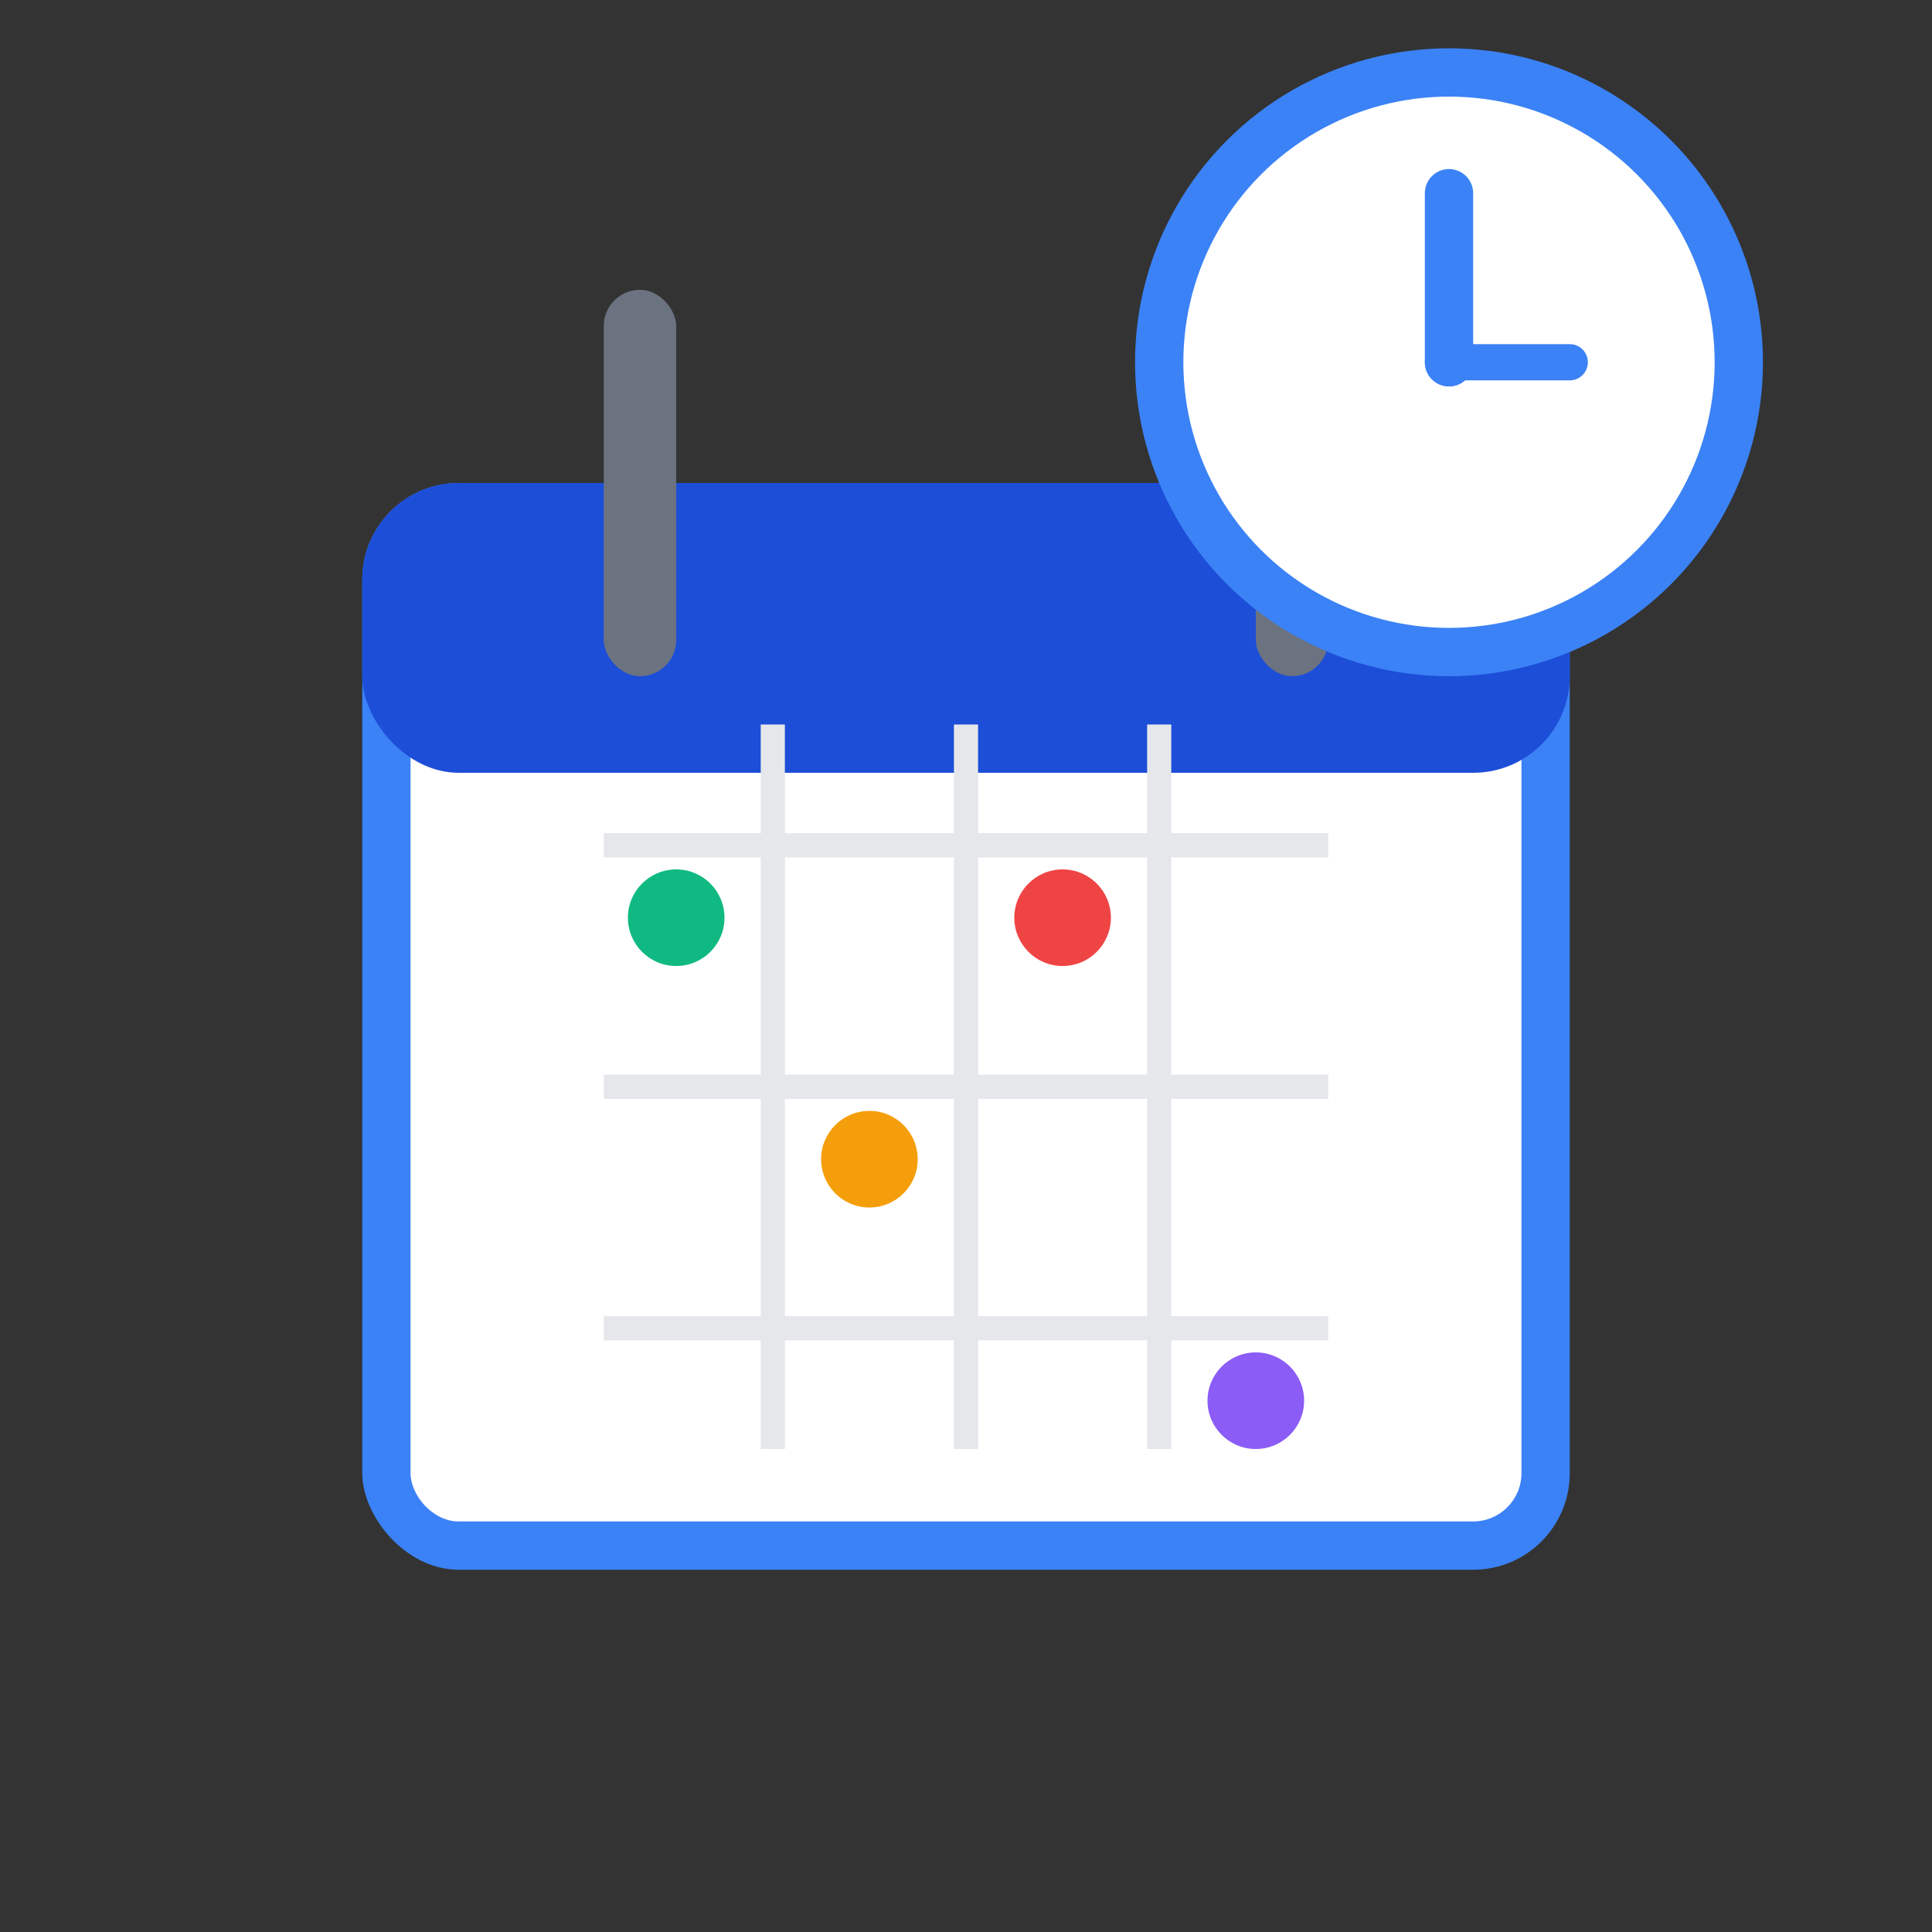 <svg width="80" height="80" viewBox="0 0 80 80" fill="none" xmlns="http://www.w3.org/2000/svg">
  <rect x="0" y="0" width="80" height="80" fill="#333333" stroke="none"/>
  <!-- Calendar Base -->
  <rect x="15" y="20" width="50" height="45" rx="4" fill="#3B82F6"/>
  <rect x="17" y="25" width="46" height="38" rx="2" fill="#FFFFFF"/>
  
  <!-- Calendar Header -->
  <rect x="15" y="20" width="50" height="12" rx="4" fill="#1D4ED8"/>
  
  <!-- Calendar Rings -->
  <rect x="25" y="12" width="3" height="16" rx="1.5" fill="#6B7280"/>
  <rect x="52" y="12" width="3" height="16" rx="1.5" fill="#6B7280"/>
  
  <!-- Grid Lines -->
  <line x1="25" y1="35" x2="55" y2="35" stroke="#E5E7EB" stroke-width="1"/>
  <line x1="25" y1="45" x2="55" y2="45" stroke="#E5E7EB" stroke-width="1"/>
  <line x1="25" y1="55" x2="55" y2="55" stroke="#E5E7EB" stroke-width="1"/>
  <line x1="32" y1="30" x2="32" y2="60" stroke="#E5E7EB" stroke-width="1"/>
  <line x1="40" y1="30" x2="40" y2="60" stroke="#E5E7EB" stroke-width="1"/>
  <line x1="48" y1="30" x2="48" y2="60" stroke="#E5E7EB" stroke-width="1"/>
  
  <!-- Calendar Dots (scheduled items) -->
  <circle cx="28" cy="38" r="2" fill="#10B981"/>
  <circle cx="36" cy="48" r="2" fill="#F59E0B"/>
  <circle cx="44" cy="38" r="2" fill="#EF4444"/>
  <circle cx="52" cy="58" r="2" fill="#8B5CF6"/>
  
  <!-- Clock Icon -->
  <circle cx="60" cy="15" r="12" fill="#FFFFFF" stroke="#3B82F6" stroke-width="2"/>
  <circle cx="60" cy="15" r="1" fill="#3B82F6"/>
  <line x1="60" y1="15" x2="60" y2="8" stroke="#3B82F6" stroke-width="2" stroke-linecap="round"/>
  <line x1="60" y1="15" x2="65" y2="15" stroke="#3B82F6" stroke-width="1.5" stroke-linecap="round"/>
</svg> 